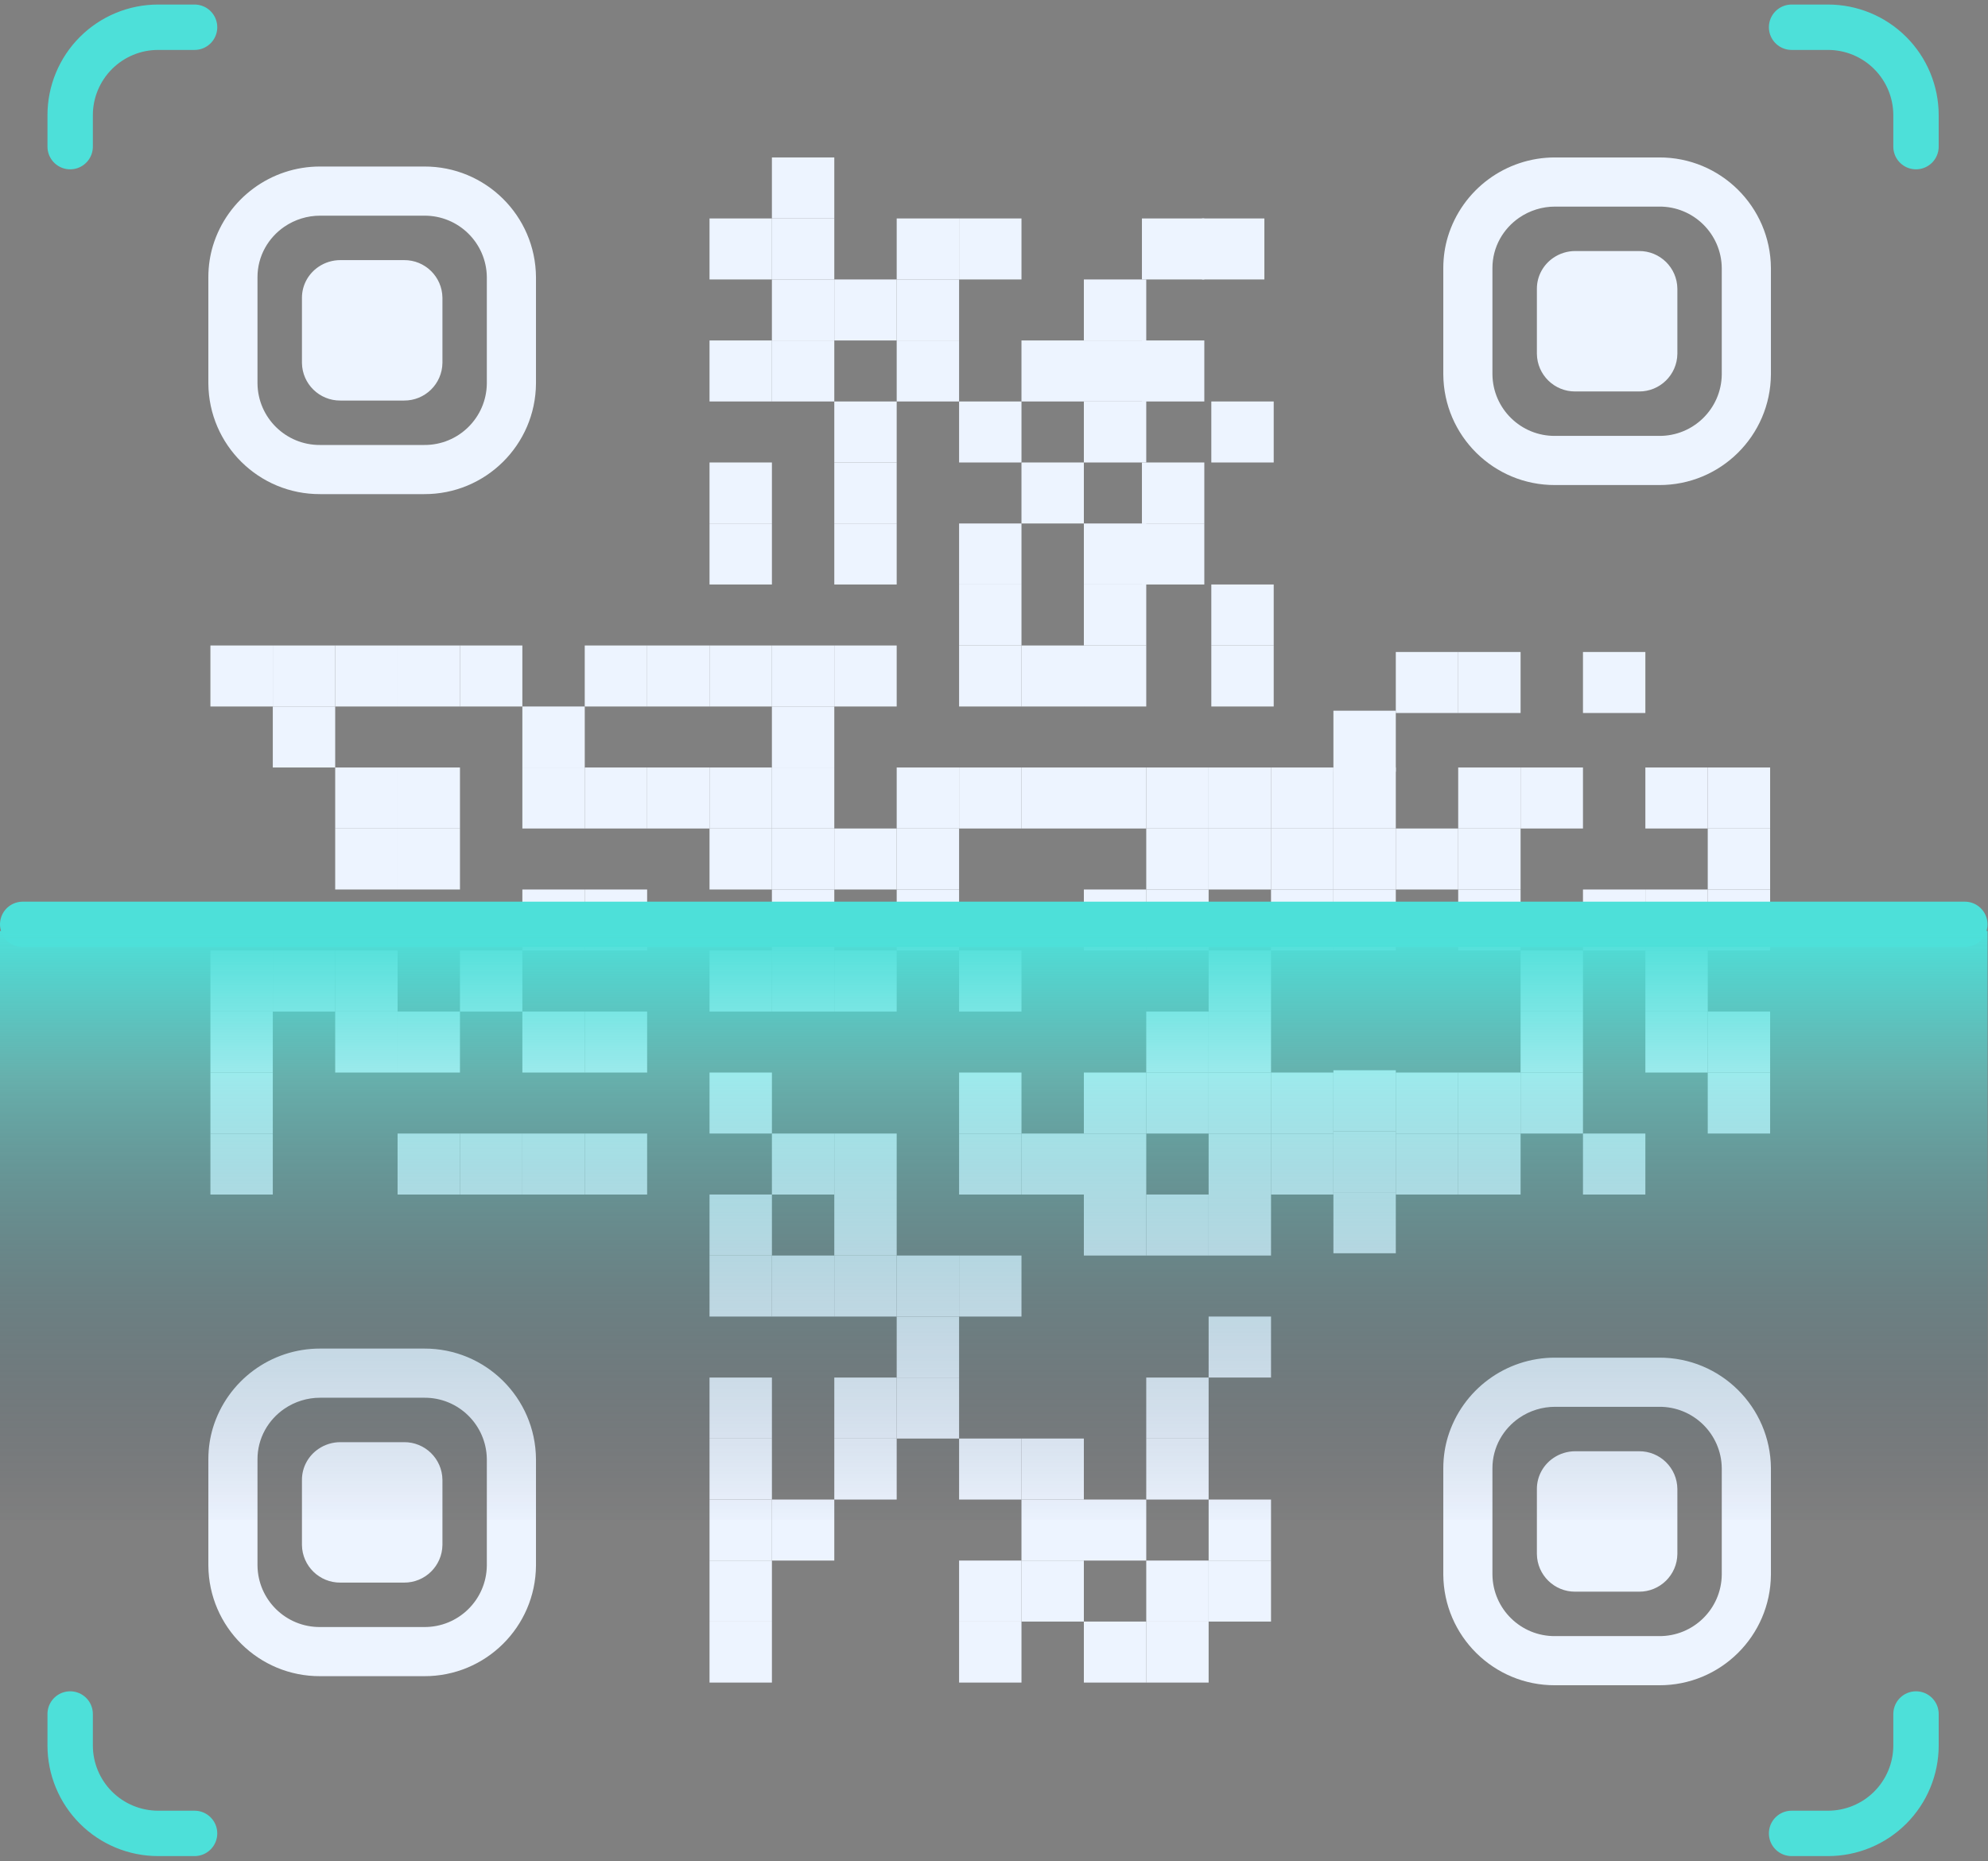 <svg width="219" height="205" viewBox="0 0 219 205" fill="none" xmlns="http://www.w3.org/2000/svg">
<rect x="0" y="0" width="219" height="205" fill="#808080" stroke="none"/>
<rect x="85.034" y="17.342" width="6.873" height="6.72" fill="#EDF4FF"/>
<rect x="78.162" y="24.062" width="6.873" height="6.72" fill="#EDF4FF"/>
<rect x="125.796" y="24.062" width="6.873" height="6.72" fill="#EDF4FF"/>
<rect x="132.412" y="24.062" width="6.873" height="6.72" fill="#EDF4FF"/>
<rect x="85.034" y="24.062" width="6.873" height="6.72" fill="#EDF4FF"/>
<rect x="98.781" y="24.062" width="6.873" height="6.72" fill="#EDF4FF"/>
<rect x="105.654" y="24.062" width="6.873" height="6.72" fill="#EDF4FF"/>
<rect x="85.034" y="30.782" width="6.873" height="6.72" fill="#EDF4FF"/>
<rect x="91.907" y="30.782" width="6.873" height="6.72" fill="#EDF4FF"/>
<rect x="98.781" y="30.782" width="6.873" height="6.72" fill="#EDF4FF"/>
<rect x="119.399" y="30.782" width="6.873" height="6.72" fill="#EDF4FF"/>
<rect x="78.162" y="37.501" width="6.873" height="6.72" fill="#EDF4FF"/>
<rect x="125.796" y="37.501" width="6.873" height="6.72" fill="#EDF4FF"/>
<rect x="85.034" y="37.501" width="6.873" height="6.72" fill="#EDF4FF"/>
<rect x="98.781" y="37.501" width="6.873" height="6.72" fill="#EDF4FF"/>
<rect x="112.526" y="37.501" width="6.873" height="6.72" fill="#EDF4FF"/>
<rect x="119.399" y="37.501" width="6.873" height="6.72" fill="#EDF4FF"/>
<rect x="91.907" y="44.221" width="6.873" height="6.72" fill="#EDF4FF"/>
<rect x="105.654" y="44.221" width="6.873" height="6.72" fill="#EDF4FF"/>
<rect x="133.44" y="44.221" width="6.873" height="6.72" fill="#EDF4FF"/>
<rect x="119.399" y="44.221" width="6.873" height="6.72" fill="#EDF4FF"/>
<rect x="78.162" y="50.94" width="6.873" height="6.72" fill="#EDF4FF"/>
<rect x="125.796" y="50.94" width="6.873" height="6.72" fill="#EDF4FF"/>
<rect x="91.907" y="50.94" width="6.873" height="6.72" fill="#EDF4FF"/>
<rect x="112.526" y="50.94" width="6.873" height="6.72" fill="#EDF4FF"/>
<rect x="78.162" y="57.66" width="6.873" height="6.72" fill="#EDF4FF"/>
<rect x="125.796" y="57.66" width="6.873" height="6.72" fill="#EDF4FF"/>
<rect x="91.907" y="57.66" width="6.873" height="6.72" fill="#EDF4FF"/>
<rect x="105.654" y="57.66" width="6.873" height="6.72" fill="#EDF4FF"/>
<rect x="119.399" y="57.66" width="6.873" height="6.72" fill="#EDF4FF"/>
<rect x="105.654" y="64.379" width="6.873" height="6.72" fill="#EDF4FF"/>
<rect x="133.44" y="64.379" width="6.873" height="6.72" fill="#EDF4FF"/>
<rect x="119.399" y="64.379" width="6.873" height="6.72" fill="#EDF4FF"/>
<rect x="23.179" y="71.099" width="6.873" height="6.72" fill="#EDF4FF"/>
<rect x="30.052" y="71.099" width="6.873" height="6.72" fill="#EDF4FF"/>
<rect x="36.925" y="71.099" width="6.873" height="6.72" fill="#EDF4FF"/>
<rect x="43.798" y="71.099" width="6.873" height="6.72" fill="#EDF4FF"/>
<rect x="50.671" y="71.099" width="6.873" height="6.72" fill="#EDF4FF"/>
<rect x="64.416" y="71.099" width="6.873" height="6.72" fill="#EDF4FF"/>
<rect x="71.289" y="71.099" width="6.873" height="6.72" fill="#EDF4FF"/>
<rect x="78.162" y="71.099" width="6.873" height="6.72" fill="#EDF4FF"/>
<rect x="85.034" y="71.099" width="6.873" height="6.72" fill="#EDF4FF"/>
<rect x="91.907" y="71.099" width="6.873" height="6.72" fill="#EDF4FF"/>
<rect x="105.654" y="71.099" width="6.873" height="6.72" fill="#EDF4FF"/>
<rect x="133.44" y="71.099" width="6.873" height="6.72" fill="#EDF4FF"/>
<rect x="112.526" y="71.099" width="6.873" height="6.72" fill="#EDF4FF"/>
<rect x="119.399" y="71.099" width="6.873" height="6.72" fill="#EDF4FF"/>
<rect x="30.052" y="77.818" width="6.873" height="6.72" fill="#EDF4FF"/>
<rect x="57.544" y="77.818" width="6.873" height="6.72" fill="#EDF4FF"/>
<rect x="85.034" y="77.818" width="6.873" height="6.72" fill="#EDF4FF"/>
<rect x="36.925" y="84.537" width="6.873" height="6.72" fill="#EDF4FF"/>
<rect x="43.798" y="84.537" width="6.873" height="6.72" fill="#EDF4FF"/>
<rect x="57.544" y="84.537" width="6.873" height="6.72" fill="#EDF4FF"/>
<rect x="64.416" y="84.537" width="6.873" height="6.72" fill="#EDF4FF"/>
<rect x="71.289" y="84.537" width="6.873" height="6.72" fill="#EDF4FF"/>
<rect x="78.162" y="84.537" width="6.873" height="6.72" fill="#EDF4FF"/>
<rect x="85.034" y="84.537" width="6.873" height="6.72" fill="#EDF4FF"/>
<rect x="98.781" y="84.537" width="6.873" height="6.72" fill="#EDF4FF"/>
<rect x="105.654" y="84.537" width="6.873" height="6.72" fill="#EDF4FF"/>
<rect x="112.526" y="84.537" width="6.873" height="6.72" fill="#EDF4FF"/>
<rect x="119.399" y="84.537" width="6.873" height="6.72" fill="#EDF4FF"/>
<rect x="126.272" y="84.537" width="6.873" height="6.72" fill="#EDF4FF"/>
<rect x="133.144" y="84.537" width="6.873" height="6.72" fill="#EDF4FF"/>
<rect x="140.017" y="84.537" width="6.873" height="6.72" fill="#EDF4FF"/>
<rect x="146.89" y="84.537" width="6.873" height="6.72" fill="#EDF4FF"/>
<rect x="160.636" y="84.537" width="6.873" height="6.72" fill="#EDF4FF"/>
<rect x="167.509" y="84.537" width="6.873" height="6.72" fill="#EDF4FF"/>
<rect x="181.255" y="84.537" width="6.873" height="6.72" fill="#EDF4FF"/>
<rect x="188.127" y="84.537" width="6.873" height="6.72" fill="#EDF4FF"/>
<rect x="36.925" y="91.257" width="6.873" height="6.72" fill="#EDF4FF"/>
<rect x="43.798" y="91.257" width="6.873" height="6.72" fill="#EDF4FF"/>
<rect x="78.162" y="91.257" width="6.873" height="6.72" fill="#EDF4FF"/>
<rect x="85.034" y="91.257" width="6.873" height="6.72" fill="#EDF4FF"/>
<rect x="91.907" y="91.257" width="6.873" height="6.72" fill="#EDF4FF"/>
<rect x="98.781" y="91.257" width="6.873" height="6.72" fill="#EDF4FF"/>
<rect x="126.272" y="91.257" width="6.873" height="6.72" fill="#EDF4FF"/>
<rect x="133.144" y="91.257" width="6.873" height="6.72" fill="#EDF4FF"/>
<rect x="140.017" y="91.257" width="6.873" height="6.72" fill="#EDF4FF"/>
<rect x="146.89" y="91.257" width="6.873" height="6.72" fill="#EDF4FF"/>
<rect x="153.763" y="91.257" width="6.873" height="6.72" fill="#EDF4FF"/>
<rect x="160.636" y="91.257" width="6.873" height="6.72" fill="#EDF4FF"/>
<rect x="188.127" y="91.257" width="6.873" height="6.72" fill="#EDF4FF"/>
<rect x="57.544" y="97.977" width="6.873" height="6.72" fill="#EDF4FF"/>
<rect x="64.416" y="97.977" width="6.873" height="6.72" fill="#EDF4FF"/>
<rect x="85.034" y="97.977" width="6.873" height="6.72" fill="#EDF4FF"/>
<rect x="98.781" y="97.977" width="6.873" height="6.72" fill="#EDF4FF"/>
<rect x="119.399" y="97.977" width="6.873" height="6.72" fill="#EDF4FF"/>
<rect x="126.272" y="97.977" width="6.873" height="6.72" fill="#EDF4FF"/>
<rect x="140.017" y="97.977" width="6.873" height="6.72" fill="#EDF4FF"/>
<rect x="146.89" y="97.977" width="6.873" height="6.72" fill="#EDF4FF"/>
<rect x="160.636" y="97.977" width="6.873" height="6.72" fill="#EDF4FF"/>
<rect x="174.382" y="97.977" width="6.873" height="6.72" fill="#EDF4FF"/>
<rect x="181.255" y="97.977" width="6.873" height="6.72" fill="#EDF4FF"/>
<rect x="188.127" y="97.977" width="6.873" height="6.72" fill="#EDF4FF"/>
<rect x="23.179" y="104.696" width="6.873" height="6.72" fill="#EDF4FF"/>
<rect x="30.052" y="104.696" width="6.873" height="6.72" fill="#EDF4FF"/>
<rect x="36.925" y="104.696" width="6.873" height="6.72" fill="#EDF4FF"/>
<rect x="50.671" y="104.696" width="6.873" height="6.72" fill="#EDF4FF"/>
<rect x="78.162" y="104.696" width="6.873" height="6.72" fill="#EDF4FF"/>
<rect x="85.034" y="104.696" width="6.873" height="6.72" fill="#EDF4FF"/>
<rect x="91.907" y="104.696" width="6.873" height="6.72" fill="#EDF4FF"/>
<rect x="105.654" y="104.696" width="6.873" height="6.72" fill="#EDF4FF"/>
<rect x="133.144" y="104.696" width="6.873" height="6.72" fill="#EDF4FF"/>
<rect x="167.509" y="104.696" width="6.873" height="6.72" fill="#EDF4FF"/>
<rect x="181.255" y="104.696" width="6.873" height="6.72" fill="#EDF4FF"/>
<rect x="23.179" y="111.416" width="6.873" height="6.72" fill="#EDF4FF"/>
<rect x="36.925" y="111.416" width="6.873" height="6.72" fill="#EDF4FF"/>
<rect x="43.798" y="111.416" width="6.873" height="6.72" fill="#EDF4FF"/>
<rect x="57.544" y="111.416" width="6.873" height="6.72" fill="#EDF4FF"/>
<rect x="64.416" y="111.416" width="6.873" height="6.72" fill="#EDF4FF"/>
<rect x="126.272" y="111.416" width="6.873" height="6.72" fill="#EDF4FF"/>
<rect x="133.144" y="111.416" width="6.873" height="6.72" fill="#EDF4FF"/>
<rect x="146.89" y="117.884" width="6.873" height="6.72" fill="#EDF4FF"/>
<rect x="167.509" y="111.416" width="6.873" height="6.72" fill="#EDF4FF"/>
<rect x="181.255" y="111.416" width="6.873" height="6.72" fill="#EDF4FF"/>
<rect x="188.127" y="111.416" width="6.873" height="6.72" fill="#EDF4FF"/>
<rect x="23.179" y="118.135" width="6.873" height="6.72" fill="#EDF4FF"/>
<rect x="78.162" y="118.135" width="6.873" height="6.72" fill="#EDF4FF"/>
<rect x="105.654" y="118.135" width="6.873" height="6.72" fill="#EDF4FF"/>
<rect x="119.399" y="118.135" width="6.873" height="6.72" fill="#EDF4FF"/>
<rect x="126.272" y="118.135" width="6.873" height="6.72" fill="#EDF4FF"/>
<rect x="133.144" y="118.135" width="6.873" height="6.72" fill="#EDF4FF"/>
<rect x="140.017" y="118.135" width="6.873" height="6.72" fill="#EDF4FF"/>
<rect x="146.89" y="124.603" width="6.873" height="6.72" fill="#EDF4FF"/>
<rect x="153.763" y="118.135" width="6.873" height="6.72" fill="#EDF4FF"/>
<rect x="160.636" y="118.135" width="6.873" height="6.72" fill="#EDF4FF"/>
<rect x="167.509" y="118.135" width="6.873" height="6.72" fill="#EDF4FF"/>
<rect x="188.127" y="118.135" width="6.873" height="6.72" fill="#EDF4FF"/>
<rect x="23.179" y="124.855" width="6.873" height="6.72" fill="#EDF4FF"/>
<rect x="43.798" y="124.855" width="6.873" height="6.72" fill="#EDF4FF"/>
<rect x="50.671" y="124.855" width="6.873" height="6.72" fill="#EDF4FF"/>
<rect x="57.544" y="124.855" width="6.873" height="6.72" fill="#EDF4FF"/>
<rect x="64.416" y="124.855" width="6.873" height="6.72" fill="#EDF4FF"/>
<rect x="85.034" y="124.855" width="6.873" height="6.72" fill="#EDF4FF"/>
<rect x="91.907" y="124.855" width="6.873" height="6.72" fill="#EDF4FF"/>
<rect x="105.654" y="124.855" width="6.873" height="6.72" fill="#EDF4FF"/>
<rect x="112.526" y="124.855" width="6.873" height="6.72" fill="#EDF4FF"/>
<rect x="119.399" y="124.855" width="6.873" height="6.72" fill="#EDF4FF"/>
<rect x="133.144" y="124.855" width="6.873" height="6.72" fill="#EDF4FF"/>
<rect x="140.017" y="124.855" width="6.873" height="6.72" fill="#EDF4FF"/>
<rect x="146.89" y="131.323" width="6.873" height="6.72" fill="#EDF4FF"/>
<rect x="146.89" y="78.283" width="6.873" height="6.72" fill="#EDF4FF"/>
<rect x="153.763" y="124.855" width="6.873" height="6.72" fill="#EDF4FF"/>
<rect x="153.763" y="71.815" width="6.873" height="6.72" fill="#EDF4FF"/>
<rect x="160.636" y="124.855" width="6.873" height="6.72" fill="#EDF4FF"/>
<rect x="160.636" y="71.815" width="6.873" height="6.72" fill="#EDF4FF"/>
<rect x="174.382" y="124.855" width="6.873" height="6.72" fill="#EDF4FF"/>
<rect x="174.382" y="71.815" width="6.873" height="6.72" fill="#EDF4FF"/>
<rect x="78.162" y="131.574" width="6.873" height="6.72" fill="#EDF4FF"/>
<rect x="91.907" y="131.574" width="6.873" height="6.72" fill="#EDF4FF"/>
<rect x="119.399" y="131.574" width="6.873" height="6.72" fill="#EDF4FF"/>
<rect x="126.272" y="131.574" width="6.873" height="6.72" fill="#EDF4FF"/>
<rect x="133.144" y="131.574" width="6.873" height="6.72" fill="#EDF4FF"/>
<rect x="78.162" y="138.294" width="6.873" height="6.72" fill="#EDF4FF"/>
<rect x="85.034" y="138.294" width="6.873" height="6.72" fill="#EDF4FF"/>
<rect x="91.907" y="138.294" width="6.873" height="6.72" fill="#EDF4FF"/>
<rect x="98.781" y="138.294" width="6.873" height="6.72" fill="#EDF4FF"/>
<rect x="105.654" y="138.294" width="6.873" height="6.72" fill="#EDF4FF"/>
<rect x="98.781" y="145.013" width="6.873" height="6.72" fill="#EDF4FF"/>
<rect x="133.144" y="145.013" width="6.873" height="6.72" fill="#EDF4FF"/>
<rect x="78.162" y="151.733" width="6.873" height="6.72" fill="#EDF4FF"/>
<rect x="91.907" y="151.733" width="6.873" height="6.72" fill="#EDF4FF"/>
<rect x="98.781" y="151.733" width="6.873" height="6.72" fill="#EDF4FF"/>
<rect x="126.272" y="151.733" width="6.873" height="6.72" fill="#EDF4FF"/>
<rect x="78.162" y="158.452" width="6.873" height="6.72" fill="#EDF4FF"/>
<rect x="91.907" y="158.452" width="6.873" height="6.72" fill="#EDF4FF"/>
<rect x="105.654" y="158.452" width="6.873" height="6.72" fill="#EDF4FF"/>
<rect x="112.526" y="158.452" width="6.873" height="6.72" fill="#EDF4FF"/>
<rect x="126.272" y="158.452" width="6.873" height="6.72" fill="#EDF4FF"/>
<rect x="78.162" y="165.172" width="6.873" height="6.72" fill="#EDF4FF"/>
<rect x="85.034" y="165.172" width="6.873" height="6.72" fill="#EDF4FF"/>
<rect x="112.526" y="165.172" width="6.873" height="6.72" fill="#EDF4FF"/>
<rect x="119.399" y="165.172" width="6.873" height="6.72" fill="#EDF4FF"/>
<rect x="133.144" y="165.172" width="6.873" height="6.72" fill="#EDF4FF"/>
<rect x="78.162" y="171.891" width="6.873" height="6.72" fill="#EDF4FF"/>
<rect x="105.654" y="171.891" width="6.873" height="6.72" fill="#EDF4FF"/>
<rect x="112.526" y="171.891" width="6.873" height="6.72" fill="#EDF4FF"/>
<rect x="126.272" y="171.891" width="6.873" height="6.72" fill="#EDF4FF"/>
<rect x="133.144" y="171.891" width="6.873" height="6.72" fill="#EDF4FF"/>
<rect x="78.162" y="178.611" width="6.873" height="6.72" fill="#EDF4FF"/>
<rect x="105.654" y="178.611" width="6.873" height="6.72" fill="#EDF4FF"/>
<rect x="119.399" y="178.611" width="6.873" height="6.72" fill="#EDF4FF"/>
<rect x="126.272" y="178.611" width="6.873" height="6.72" fill="#EDF4FF"/>
<path fill-rule="evenodd" clip-rule="evenodd" d="M35.275 148.542H46.722C53.485 148.511 58.996 153.959 59.044 160.722V172.441C58.998 179.205 53.486 184.656 46.722 184.626H35.275C28.511 184.656 22.999 179.206 22.953 172.442V160.722C22.953 160.1 23 159.48 23.095 158.866C23.179 158.325 23.301 157.79 23.458 157.266C25.045 152.072 29.845 148.529 35.275 148.542ZM46.72 179.213C50.496 179.247 53.588 176.218 53.63 172.442V160.723C53.587 156.949 50.497 153.921 46.722 153.956H35.274C33.86 153.953 32.478 154.38 31.312 155.182C30.439 155.781 29.717 156.573 29.201 157.497C28.652 158.483 28.365 159.593 28.366 160.722V172.443C28.409 176.219 31.5 179.247 35.276 179.213H46.72Z" fill="#EDF4FF"/>
<path fill-rule="evenodd" clip-rule="evenodd" d="M35.275 18.342H46.722C53.485 18.311 58.996 23.759 59.044 30.522V42.241C58.998 49.005 53.486 54.456 46.722 54.426H35.275C28.511 54.456 22.999 49.006 22.953 42.242V30.522C22.953 29.901 23 29.28 23.095 28.666C23.179 28.125 23.301 27.59 23.458 27.066C25.045 21.872 29.845 18.329 35.275 18.342ZM46.72 49.013C50.496 49.047 53.588 46.018 53.63 42.242V30.523C53.587 26.748 50.497 23.721 46.722 23.756H35.274C33.86 23.753 32.478 24.18 31.312 24.982C30.439 25.581 29.717 26.373 29.201 27.297C28.652 28.283 28.365 29.393 28.366 30.522V42.243C28.409 46.019 31.5 49.047 35.276 49.013H46.72Z" fill="#EDF4FF"/>
<path fill-rule="evenodd" clip-rule="evenodd" d="M171.317 149.542H182.764C189.527 149.511 195.038 154.959 195.086 161.722V173.441C195.04 180.205 189.528 185.656 182.764 185.626H171.317C164.553 185.656 159.041 180.206 158.995 173.442V161.722C158.995 161.1 159.042 160.48 159.137 159.866C159.221 159.325 159.343 158.79 159.5 158.266C161.087 153.072 165.886 149.529 171.317 149.542ZM182.762 180.213C186.538 180.247 189.63 177.218 189.672 173.442V161.723C189.629 157.949 186.539 154.921 182.764 154.956H171.316C169.902 154.953 168.52 155.38 167.354 156.182C166.481 156.781 165.759 157.573 165.243 158.497C164.694 159.483 164.407 160.593 164.408 161.722V173.443C164.451 177.219 167.542 180.247 171.318 180.213H182.762Z" fill="#EDF4FF"/>
<path fill-rule="evenodd" clip-rule="evenodd" d="M171.317 17.342H182.764C189.527 17.311 195.038 22.759 195.086 29.522V41.241C195.04 48.005 189.528 53.456 182.764 53.426H171.317C164.553 53.456 159.041 48.006 158.995 41.242V29.522C158.995 28.901 159.042 28.28 159.137 27.666C159.221 27.125 159.343 26.59 159.5 26.066C161.087 20.872 165.886 17.329 171.317 17.342ZM182.762 48.013C186.538 48.047 189.63 45.018 189.672 41.242V29.523C189.629 25.748 186.539 22.721 182.764 22.756H171.316C169.902 22.753 168.52 23.18 167.354 23.982C166.481 24.581 165.759 25.373 165.243 26.297C164.694 27.283 164.407 28.393 164.408 29.522V41.243C164.451 45.019 167.542 48.047 171.318 48.013H182.762Z" fill="#EDF4FF"/>
<path d="M37.497 174.319C35.185 174.338 33.292 172.484 33.263 170.172V162.995C33.263 162.305 33.439 161.626 33.774 161.022C34.089 160.455 34.532 159.969 35.067 159.603C35.782 159.111 36.63 158.849 37.497 158.851H44.508C46.82 158.83 48.712 160.684 48.739 162.995V170.172C48.71 172.483 46.819 174.336 44.508 174.319H37.497Z" fill="#EDF4FF"/>
<path d="M37.497 44.119C35.185 44.138 33.292 42.284 33.263 39.972V32.795C33.263 32.105 33.439 31.426 33.774 30.822C34.089 30.255 34.532 29.77 35.067 29.403C35.782 28.911 36.63 28.649 37.497 28.651H44.508C46.82 28.63 48.712 30.483 48.739 32.795V39.972C48.71 42.283 46.819 44.136 44.508 44.119H37.497Z" fill="#EDF4FF"/>
<path d="M173.539 175.319C171.227 175.338 169.334 173.484 169.305 171.172V163.995C169.305 163.305 169.481 162.626 169.816 162.022C170.131 161.455 170.574 160.969 171.109 160.603C171.824 160.111 172.672 159.849 173.539 159.851H180.55C182.862 159.83 184.754 161.684 184.781 163.995V171.172C184.752 173.483 182.861 175.336 180.55 175.319H173.539Z" fill="#EDF4FF"/>
<path d="M173.539 43.119C171.227 43.138 169.334 41.284 169.305 38.972V31.795C169.305 31.105 169.481 30.426 169.816 29.822C170.131 29.255 170.574 28.77 171.109 28.403C171.824 27.911 172.672 27.649 173.539 27.651H180.55C182.862 27.63 184.754 29.483 184.781 31.795V38.972C184.752 41.283 182.861 43.136 180.55 43.119H173.539Z" fill="#EDF4FF"/>
<path d="M2.5 101.816H216.447" stroke="#4DE0D9" stroke-width="5" stroke-linecap="round"/>
<path d="M0 102.542H218.952V167.397H0V102.542Z" fill="url(#paint0_linear_2_4028)"/>
<path d="M197.363 3H201.375C203.945 2.999 206.41 4.02 208.228 5.837C210.046 7.654 211.068 10.119 211.068 12.689V16.151" stroke="#4DE0D9" stroke-width="5" stroke-linecap="round"/>
<path d="M21.434 3H17.422C14.852 2.999 12.386 4.02 10.569 5.837C8.751 7.654 7.729 10.119 7.729 12.689V16.151" stroke="#4DE0D9" stroke-width="5" stroke-linecap="round"/>
<path d="M21.434 201.943H17.422C14.852 201.944 12.386 200.923 10.569 199.106C8.751 197.289 7.729 194.824 7.729 192.254V188.792" stroke="#4DE0D9" stroke-width="5" stroke-linecap="round"/>
<path d="M197.363 201.943H201.375C203.945 201.944 206.411 200.924 208.229 199.107C210.047 197.29 211.069 194.824 211.069 192.254V188.792" stroke="#4DE0D9" stroke-width="5" stroke-linecap="round"/>
<defs>
<linearGradient id="paint0_linear_2_4028" x1="0" y1="102.542" x2="0" y2="167.397" gradientUnits="userSpaceOnUse">
<stop stop-color="#4DE0D9"/>
<stop offset="0.247" stop-color="#4DE0D9" stop-opacity="0.502"/>
<stop offset="1" stop-color="#102341" stop-opacity="0.01"/>
</linearGradient>
</defs>
</svg>

